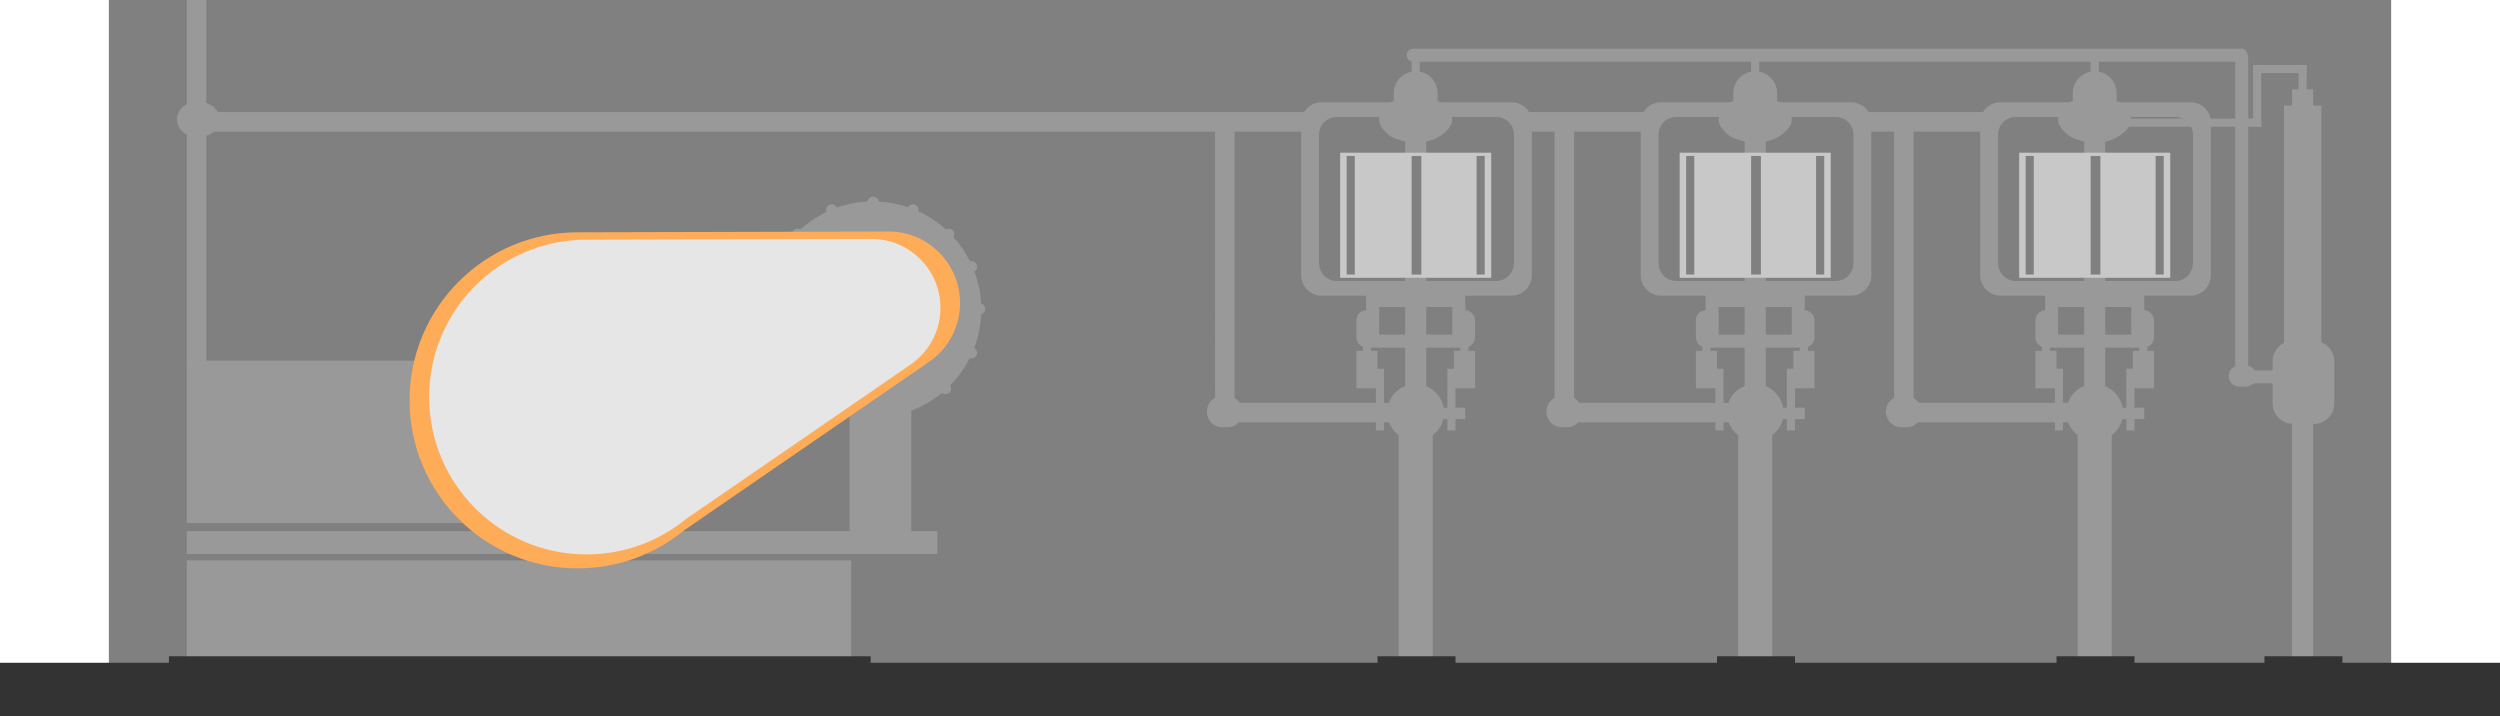 <?xml version="1.0" encoding="utf-8"?>
<!-- Generator: Adobe Illustrator 16.0.0, SVG Export Plug-In . SVG Version: 6.00 Build 0)  -->
<!DOCTYPE svg PUBLIC "-//W3C//DTD SVG 1.1//EN" "http://www.w3.org/Graphics/SVG/1.1/DTD/svg11.dtd">
<svg version="1.1" xmlns="http://www.w3.org/2000/svg" xmlns:xlink="http://www.w3.org/1999/xlink" x="0px" y="0px" width="1539px"
	 height="441px" viewBox="0 0 1539 441" enable-background="new 0 0 1539 441" xml:space="preserve">
<g id="Layer_1" display="none">
</g>
<g id="Cylinder">
</g>
<g id="Layer_6">
</g>
<g id="Pressure_gauge">
</g>
<g id="Chasis__x26__base">
</g>
<g id="Layer_8">
</g>
<g id="Motor__x26__pump">
	<g>
		<rect x="67.5" y="0.5" fill="#808080" stroke="#808080" stroke-miterlimit="10" width="1404" height="408"/>
		<rect x="0.5" y="408.5" fill="#333333" stroke="#333333" stroke-miterlimit="10" width="1538" height="32"/>
		<rect x="115.5" y="345.5" fill="#999999" stroke="#999999" stroke-miterlimit="10" width="408" height="59"/>
		<rect x="115.5" y="222.5" fill="#999999" stroke="#999999" stroke-miterlimit="10" width="226" height="99"/>
		<rect x="115.5" y="327.5" fill="#999999" stroke="#999999" stroke-miterlimit="10" width="461" height="13"/>
		<rect x="523.5" y="250.5" fill="#999999" stroke="#999999" stroke-miterlimit="10" width="37" height="77"/>
		<path fill="#999999" stroke="#999999" stroke-miterlimit="10" d="M605,192.406c-0.43,0.391-0.95,0.631-1.49,0.721
			c-0.28,7.5-1.82,14.67-4.41,21.32c0.41,0.16,0.79,0.42,1.11,0.77c1.09,1.221,1,3.09-0.21,4.189c-0.93,0.84-2.24,0.99-3.3,0.471
			c-3.21,6.461-7.44,12.311-12.48,17.35c1.08,1.221,0.99,3.08-0.22,4.18c-1.21,1.09-3.07,1.01-4.17-0.18
			c-11.46,9.57-26.21,15.33-42.3,15.33c-36.47,0-66.06-29.561-66.06-66.029c0-17.121,6.53-32.73,17.23-44.461
			c-0.98-1.209-0.86-3,0.31-4.059c1.1-0.99,2.74-1.012,3.85-0.121c4.91-4.51,10.5-8.289,16.6-11.15
			c-0.71-1.189-0.52-2.76,0.55-3.729c1.22-1.102,3.1-1,4.2,0.209c0.33,0.371,0.56,0.811,0.66,1.26c6.17-2.26,12.76-3.609,19.63-3.92
			v-0.07c0-1.629,1.36-2.959,3-2.959s3,1.33,3,2.959v0.07c6.54,0.291,12.83,1.531,18.74,3.59c0.16-0.42,0.42-0.809,0.77-1.139
			c1.22-1.102,3.1-1,4.2,0.209c0.79,0.881,0.96,2.109,0.53,3.131c6.43,2.898,12.31,6.809,17.44,11.52
			c1.22-0.951,2.98-0.811,4.03,0.35c0.98,1.1,1.01,2.721,0.12,3.83c4.2,4.59,7.75,9.779,10.52,15.42
			c1.13-0.471,2.49-0.209,3.36,0.75c1.09,1.221,1,3.09-0.21,4.189c-0.24,0.211-0.5,0.381-0.78,0.5
			c2.44,6.381,3.93,13.23,4.27,20.381c0.64,0.1,1.25,0.41,1.72,0.93C606.3,189.438,606.21,191.307,605,192.406z"/>
		<circle fill="#999999" stroke="#999999" stroke-miterlimit="10" cx="1023.996" cy="128.208" r="2.967"/>
		<path fill="#FFAC59" stroke="#FFAC59" stroke-miterlimit="10" d="M590.5,186.518c0,15.16-7.76,28.51-19.53,36.299l-0.02,0.021
			l-150.1,103.209c-17.76,14.59-40.5,23.34-65.28,23.34c-56.85,0-102.94-46.09-102.94-102.939s46.09-102.939,102.94-102.939
			l191.43-0.49C571.02,143.018,590.5,162.486,590.5,186.518z"/>
		<path fill="#E6E6E6" stroke="#E6E6E6" stroke-width="5" stroke-miterlimit="10" d="M576.444,189.482
			c0,13.9-7.114,26.139-17.904,33.279l-0.02,0.02l-137.611,94.623c-16.283,13.377-37.13,21.398-59.848,21.398
			c-52.121,0-94.376-42.256-94.376-94.375c0-52.121,42.255-94.377,94.376-94.377l175.502-0.449
			C558.584,149.602,576.444,167.453,576.444,189.482z"/>
		<rect x="115.5" y="0.5" fill="#999999" stroke="#999999" stroke-miterlimit="10" width="11" height="80"/>
		<rect x="115.5" y="80.5" fill="#999999" stroke="#999999" stroke-miterlimit="10" width="11" height="142"/>
		<rect x="115.5" y="69.5" fill="#999999" stroke="#999999" stroke-miterlimit="10" width="1108" height="11"/>
		<path fill="#999999" stroke="#999999" stroke-miterlimit="10" d="M134.5,73.5c0,5.523-4.735,10-10.577,10h-3.846
			c-5.842,0-10.577-4.477-10.577-10l0,0c0-5.521,4.735-10,10.577-10h3.846C129.765,63.5,134.5,67.979,134.5,73.5L134.5,73.5z"/>
		<path fill="#999999" stroke="#999999" stroke-width="5" stroke-miterlimit="10" d="M940.5,75.338v94.119
			c0,5.49-4.45,10.043-9.94,10.043H813.44c-5.49,0-9.94-4.553-9.94-10.043V75.338c0-5.49,4.45-9.838,9.94-9.838h43.3
			c-3.11,1-5.24,4.729-5.24,8.448c0.04,3.42,5.88,8.765,9.5,9.474c7.13,2.541,14.92,2.278,21-0.013c5.96-2.83,9.5-6.954,9.5-9.454
			c0-3.719-2.13-7.455-5.24-8.455h44.3C936.05,65.5,940.5,69.848,940.5,75.338z"/>
		<path fill="#808080" stroke="#808080" stroke-width="5" stroke-miterlimit="10" d="M929.5,162.043c0,4.613-3.74,8.457-8.354,8.457
			h-98.291c-4.614,0-8.354-3.844-8.354-8.457V82.752c0-4.615,3.74-8.252,8.354-8.252h98.291c4.614,0,8.354,3.637,8.354,8.252
			V162.043z"/>
		<rect x="865.5" y="84.5" fill="#999999" stroke="#999999" stroke-miterlimit="10" width="12" height="170"/>
		<rect x="827.5" y="96.5" fill="#C8C8C8" stroke="#C8C8C8" stroke-width="5" stroke-miterlimit="10" width="88" height="72"/>
		<rect x="869.5" y="96.5" fill="#808080" stroke="#808080" stroke-miterlimit="10" width="5" height="72"/>
		<rect x="909.5" y="96.5" fill="#808080" stroke="#808080" stroke-miterlimit="10" width="4" height="72"/>
		<rect x="829.5" y="96.5" fill="#808080" stroke="#808080" stroke-miterlimit="10" width="4" height="72"/>
		<path fill="#999999" stroke="#999999" stroke-width="5" stroke-miterlimit="10" d="M891.5,73.896c0,2.5-3.54,6.67-9.5,9.5
			c-6.08,2.291-13.87,2.541-21,0c-3.62-0.709-9.46-6.08-9.5-9.5c0-3.719,2.13-6.93,5.24-8.5c1.14-0.57,2.42-0.92,3.76-0.99v-7.01
			c0-6.08,4.92-11,11-11c3.04,0,5.79,1.23,7.78,3.221c1.989,1.99,3.22,4.74,3.22,7.779v7.01c1.34,0.07,2.62,0.42,3.76,0.99
			C889.37,66.967,891.5,70.178,891.5,73.896z"/>
		<rect x="845" y="185" fill="none" stroke="#999999" stroke-width="8" stroke-miterlimit="10" width="53" height="25"/>
		<path fill="#999999" stroke="#999999" stroke-miterlimit="10" d="M903.5,213.127v3.373h4v22h-12v13h6v6h-6v7h-4v-7h-3.36
			c-0.88,4-3.29,7.707-6.64,10.137V404.5h-20V267.637c-2.81-2.039-4.95-5.137-6.09-8.137h-3.91v5h-4v-5h-85.21
			c-1.62,2-3.99,3-6.64,3h-3.3c-4.89,0-8.85-4.063-8.85-8.953v-0.301c0-3.51,2.04-6.539,5-7.969V75.5h11v169.777
			c1.45,0.699,2.68,2.223,3.55,3.223h84.45v-10h-12v-22h4v-3.373c-2.32-0.74-4-2.91-4-5.48v-10.5c0-3.18,2.57-5.646,5.75-5.646h0.5
			c3.18,0,5.75,2.467,5.75,5.646v10.5c0,2.57-1.68,4.74-4,5.48v3.373h4v11h4v21h3.92c2.271-7,8.62-11.5,16.08-11.5
			c8.54,0,15.61,6.5,16.81,14.5h3.19v-24h4v-11h4v-3.373c-2.32-0.74-4-2.91-4-5.48v-10.5c0-3.18,2.57-5.646,5.75-5.646h0.5
			c3.18,0,5.75,2.467,5.75,5.646v10.5C907.5,210.217,905.82,212.387,903.5,213.127z"/>
		<path fill="#999999" stroke="#999999" stroke-width="5" stroke-miterlimit="10" d="M1149.5,75.338v94.119
			c0,5.49-4.45,10.043-9.94,10.043H1022.44c-5.49,0-9.94-4.553-9.94-10.043V75.338c0-5.49,4.45-9.838,9.94-9.838h43.3
			c-3.11,1-5.24,4.729-5.24,8.448c0.04,3.42,5.88,8.765,9.5,9.474c7.13,2.541,14.92,2.278,21-0.013c5.96-2.83,9.5-6.954,9.5-9.454
			c0-3.719-2.13-7.455-5.24-8.455h44.3C1145.05,65.5,1149.5,69.848,1149.5,75.338z"/>
		<path fill="#808080" stroke="#808080" stroke-width="5" stroke-miterlimit="10" d="M1138.5,162.043
			c0,4.613-3.74,8.457-8.354,8.457h-98.291c-4.614,0-8.354-3.844-8.354-8.457V82.752c0-4.615,3.74-8.252,8.354-8.252h98.291
			c4.614,0,8.354,3.637,8.354,8.252V162.043z"/>
		<rect x="1074.5" y="84.5" fill="#999999" stroke="#999999" stroke-miterlimit="10" width="12" height="170"/>
		<rect x="1036.5" y="96.5" fill="#C8C8C8" stroke="#C8C8C8" stroke-width="5" stroke-miterlimit="10" width="88" height="72"/>
		<rect x="1078.5" y="96.5" fill="#808080" stroke="#808080" stroke-miterlimit="10" width="5" height="72"/>
		<rect x="1118.5" y="96.5" fill="#808080" stroke="#808080" stroke-miterlimit="10" width="4" height="72"/>
		<rect x="1038.5" y="96.5" fill="#808080" stroke="#808080" stroke-miterlimit="10" width="4" height="72"/>
		<path fill="#999999" stroke="#999999" stroke-width="5" stroke-miterlimit="10" d="M1100.5,73.896c0,2.5-3.54,6.67-9.5,9.5
			c-6.08,2.291-13.87,2.541-21,0c-3.62-0.709-9.46-6.08-9.5-9.5c0-3.719,2.13-6.93,5.24-8.5c1.14-0.57,2.42-0.92,3.76-0.99v-7.01
			c0-6.08,4.92-11,11-11c3.04,0,5.79,1.23,7.78,3.221c1.989,1.99,3.22,4.74,3.22,7.779v7.01c1.34,0.07,2.62,0.42,3.76,0.99
			C1098.37,66.967,1100.5,70.178,1100.5,73.896z"/>
		<rect x="1054" y="185" fill="none" stroke="#999999" stroke-width="8" stroke-miterlimit="10" width="53" height="25"/>
		<path fill="#999999" stroke="#999999" stroke-miterlimit="10" d="M1112.5,213.127v3.373h4v22h-12v13h6v6h-6v7h-4v-7h-3.36
			c-0.88,4-3.29,7.707-6.64,10.137V404.5h-20V267.637c-2.81-2.039-4.95-5.137-6.09-8.137h-3.91v5h-4v-5h-85.21
			c-1.62,2-3.99,3-6.64,3h-3.301c-4.89,0-8.85-4.063-8.85-8.953v-0.301c0-3.51,2.04-6.539,5-7.969V75.5h11v169.777
			c1.45,0.699,2.68,2.223,3.55,3.223h84.45v-10h-12v-22h4v-3.373c-2.32-0.74-4-2.91-4-5.48v-10.5c0-3.18,2.57-5.646,5.75-5.646h0.5
			c3.18,0,5.75,2.467,5.75,5.646v10.5c0,2.57-1.68,4.74-4,5.48v3.373h4v11h4v21h3.92c2.271-7,8.62-11.5,16.08-11.5
			c8.54,0,15.61,6.5,16.81,14.5h3.19v-24h4v-11h4v-3.373c-2.32-0.74-4-2.91-4-5.48v-10.5c0-3.18,2.57-5.646,5.75-5.646h0.5
			c3.18,0,5.75,2.467,5.75,5.646v10.5C1116.5,210.217,1114.82,212.387,1112.5,213.127z"/>
		<path fill="#999999" stroke="#999999" stroke-width="5" stroke-miterlimit="10" d="M1358.5,75.338v94.119
			c0,5.49-4.45,10.043-9.94,10.043H1231.44c-5.49,0-9.94-4.553-9.94-10.043V75.338c0-5.49,4.45-9.838,9.94-9.838h43.3
			c-3.11,1-5.24,4.729-5.24,8.448c0.04,3.42,5.88,8.765,9.5,9.474c7.13,2.541,14.92,2.278,21-0.013c5.96-2.83,9.5-6.954,9.5-9.454
			c0-3.719-2.13-7.455-5.24-8.455h44.3C1354.05,65.5,1358.5,69.848,1358.5,75.338z"/>
		<path fill="#808080" stroke="#808080" stroke-width="5" stroke-miterlimit="10" d="M1347.5,162.043
			c0,4.613-3.74,8.457-8.354,8.457h-98.291c-4.614,0-8.354-3.844-8.354-8.457V82.752c0-4.615,3.74-8.252,8.354-8.252h98.291
			c4.614,0,8.354,3.637,8.354,8.252V162.043z"/>
		<rect x="1283.5" y="84.5" fill="#999999" stroke="#999999" stroke-miterlimit="10" width="12" height="170"/>
		<rect x="1245.5" y="96.5" fill="#C8C8C8" stroke="#C8C8C8" stroke-width="5" stroke-miterlimit="10" width="88" height="72"/>
		<rect x="1287.5" y="96.5" fill="#808080" stroke="#808080" stroke-miterlimit="10" width="5" height="72"/>
		<rect x="1327.5" y="96.5" fill="#808080" stroke="#808080" stroke-miterlimit="10" width="4" height="72"/>
		<rect x="1247.5" y="96.5" fill="#808080" stroke="#808080" stroke-miterlimit="10" width="4" height="72"/>
		<path fill="#999999" stroke="#999999" stroke-width="5" stroke-miterlimit="10" d="M1309.5,73.896c0,2.5-3.54,6.67-9.5,9.5
			c-6.08,2.291-13.87,2.541-21,0c-3.62-0.709-9.46-6.08-9.5-9.5c0-3.719,2.13-6.93,5.24-8.5c1.14-0.57,2.42-0.92,3.76-0.99v-7.01
			c0-6.08,4.92-11,11-11c3.04,0,5.79,1.23,7.78,3.221c1.989,1.99,3.22,4.74,3.22,7.779v7.01c1.34,0.07,2.62,0.42,3.76,0.99
			C1307.37,66.967,1309.5,70.178,1309.5,73.896z"/>
		<rect x="1263" y="185" fill="none" stroke="#999999" stroke-width="8" stroke-miterlimit="10" width="53" height="25"/>
		<path fill="#999999" stroke="#999999" stroke-miterlimit="10" d="M1321.5,213.127v3.373h4v22h-12v13h6v6h-6v7h-4v-7h-3.36
			c-0.88,4-3.29,7.707-6.64,10.137V404.5h-20V267.637c-2.81-2.039-4.95-5.137-6.09-8.137h-3.91v5h-4v-5h-85.21
			c-1.62,2-3.99,3-6.64,3h-3.301c-4.89,0-8.85-4.063-8.85-8.953v-0.301c0-3.51,2.04-6.539,5-7.969V75.5h11v169.777
			c1.45,0.699,2.68,2.223,3.55,3.223h84.45v-10h-12v-22h4v-3.373c-2.32-0.74-4-2.91-4-5.48v-10.5c0-3.18,2.57-5.646,5.75-5.646h0.5
			c3.18,0,5.75,2.467,5.75,5.646v10.5c0,2.57-1.68,4.74-4,5.48v3.373h4v11h4v21h3.92c2.271-7,8.62-11.5,16.08-11.5
			c8.54,0,15.61,6.5,16.81,14.5h3.19v-24h4v-11h4v-3.373c-2.32-0.74-4-2.91-4-5.48v-10.5c0-3.18,2.57-5.646,5.75-5.646h0.5
			c3.18,0,5.75,2.467,5.75,5.646v10.5C1325.5,210.217,1323.82,212.387,1321.5,213.127z"/>
		<path fill="#999999" stroke="#999999" stroke-miterlimit="10" d="M1382.5,33.814c0-1.887-1.747-3.314-3.709-3.314H870.053
			c-1.962,0-3.553,1.428-3.553,3.314v0.166c0,1.887,1.591,3.52,3.553,3.52h508.738c1.962,0,3.709-1.633,3.709-3.52V33.814z"/>
		<line fill="none" stroke="#999999" stroke-width="5" stroke-miterlimit="10" x1="871.5" y1="47" x2="871.5" y2="33"/>
		<line fill="none" stroke="#999999" stroke-width="5" stroke-miterlimit="10" x1="1080.5" y1="47" x2="1080.5" y2="34"/>
		<line fill="none" stroke="#999999" stroke-width="5" stroke-miterlimit="10" x1="1289.5" y1="47" x2="1289.5" y2="34"/>
		<path fill="#999999" stroke="#999999" stroke-miterlimit="10" d="M1383.5,229.244c0,3.121-1.567,5.652-3.5,5.652l0,0
			c-1.933,0-3.5-2.531-3.5-5.652V36.049c0-3.121,1.567-5.652,3.5-5.652l0,0c1.933,0,3.5,2.531,3.5,5.652V229.244z"/>
		<rect x="1411.5" y="55.5" fill="#999999" stroke="#999999" stroke-miterlimit="10" width="12" height="10"/>
		<rect x="1299.5" y="73.5" fill="#999999" stroke="#999999" stroke-miterlimit="10" width="92" height="4"/>
		<rect x="1387.5" y="40.5" fill="#999999" stroke="#999999" stroke-miterlimit="10" width="4" height="37"/>
		<rect x="1387.5" y="40.5" fill="#999999" stroke="#999999" stroke-miterlimit="10" width="32" height="4"/>
		<rect x="1415.5" y="40.5" fill="#999999" stroke="#999999" stroke-miterlimit="10" width="4" height="19"/>
		<path fill="#999999" stroke="#999999" stroke-miterlimit="10" d="M1436.5,222.396v26c0,6.631-5.37,12.104-12,12.104h-1v144h-12
			V260.396c-6.63,0-12-5.369-12-12v-26c0-4.85,2.87-9.02,7-10.92V65.5h22v145.588C1433.16,212.727,1436.5,217.166,1436.5,222.396z"
			/>
		<path fill="#999999" stroke="#999999" stroke-miterlimit="10" d="M1427.559,228.5c0.796,0,1.441,1.568,1.441,3.5l0,0
			c0,1.934-0.646,3.5-1.441,3.5h-49.243c-0.795,0-1.441-1.566-1.441-3.5l0,0c0-1.932,0.646-3.5,1.441-3.5H1427.559z"/>
		<path fill="#999999" stroke="#999999" stroke-miterlimit="10" d="M1388.5,231.5c0,3.314-2.687,6-6,6h-4c-3.313,0-6-2.686-6-6l0,0
			c0-3.313,2.687-6,6-6h4C1385.813,225.5,1388.5,228.188,1388.5,231.5L1388.5,231.5z"/>
		<rect x="848.5" y="404.5" fill="#333333" stroke="#333333" stroke-miterlimit="10" width="47" height="4"/>
		<rect x="1057.5" y="404.5" fill="#333333" stroke="#333333" stroke-miterlimit="10" width="47" height="4"/>
		<rect x="1266.5" y="404.5" fill="#333333" stroke="#333333" stroke-miterlimit="10" width="47" height="4"/>
		<rect x="1394.5" y="404.5" fill="#333333" stroke="#333333" stroke-miterlimit="10" width="47" height="4"/>
		<rect x="104.5" y="404.5" fill="#333333" stroke="#333333" stroke-miterlimit="10" width="431" height="4"/>
	</g>
</g>
<g id="Valves">
</g>
</svg>
